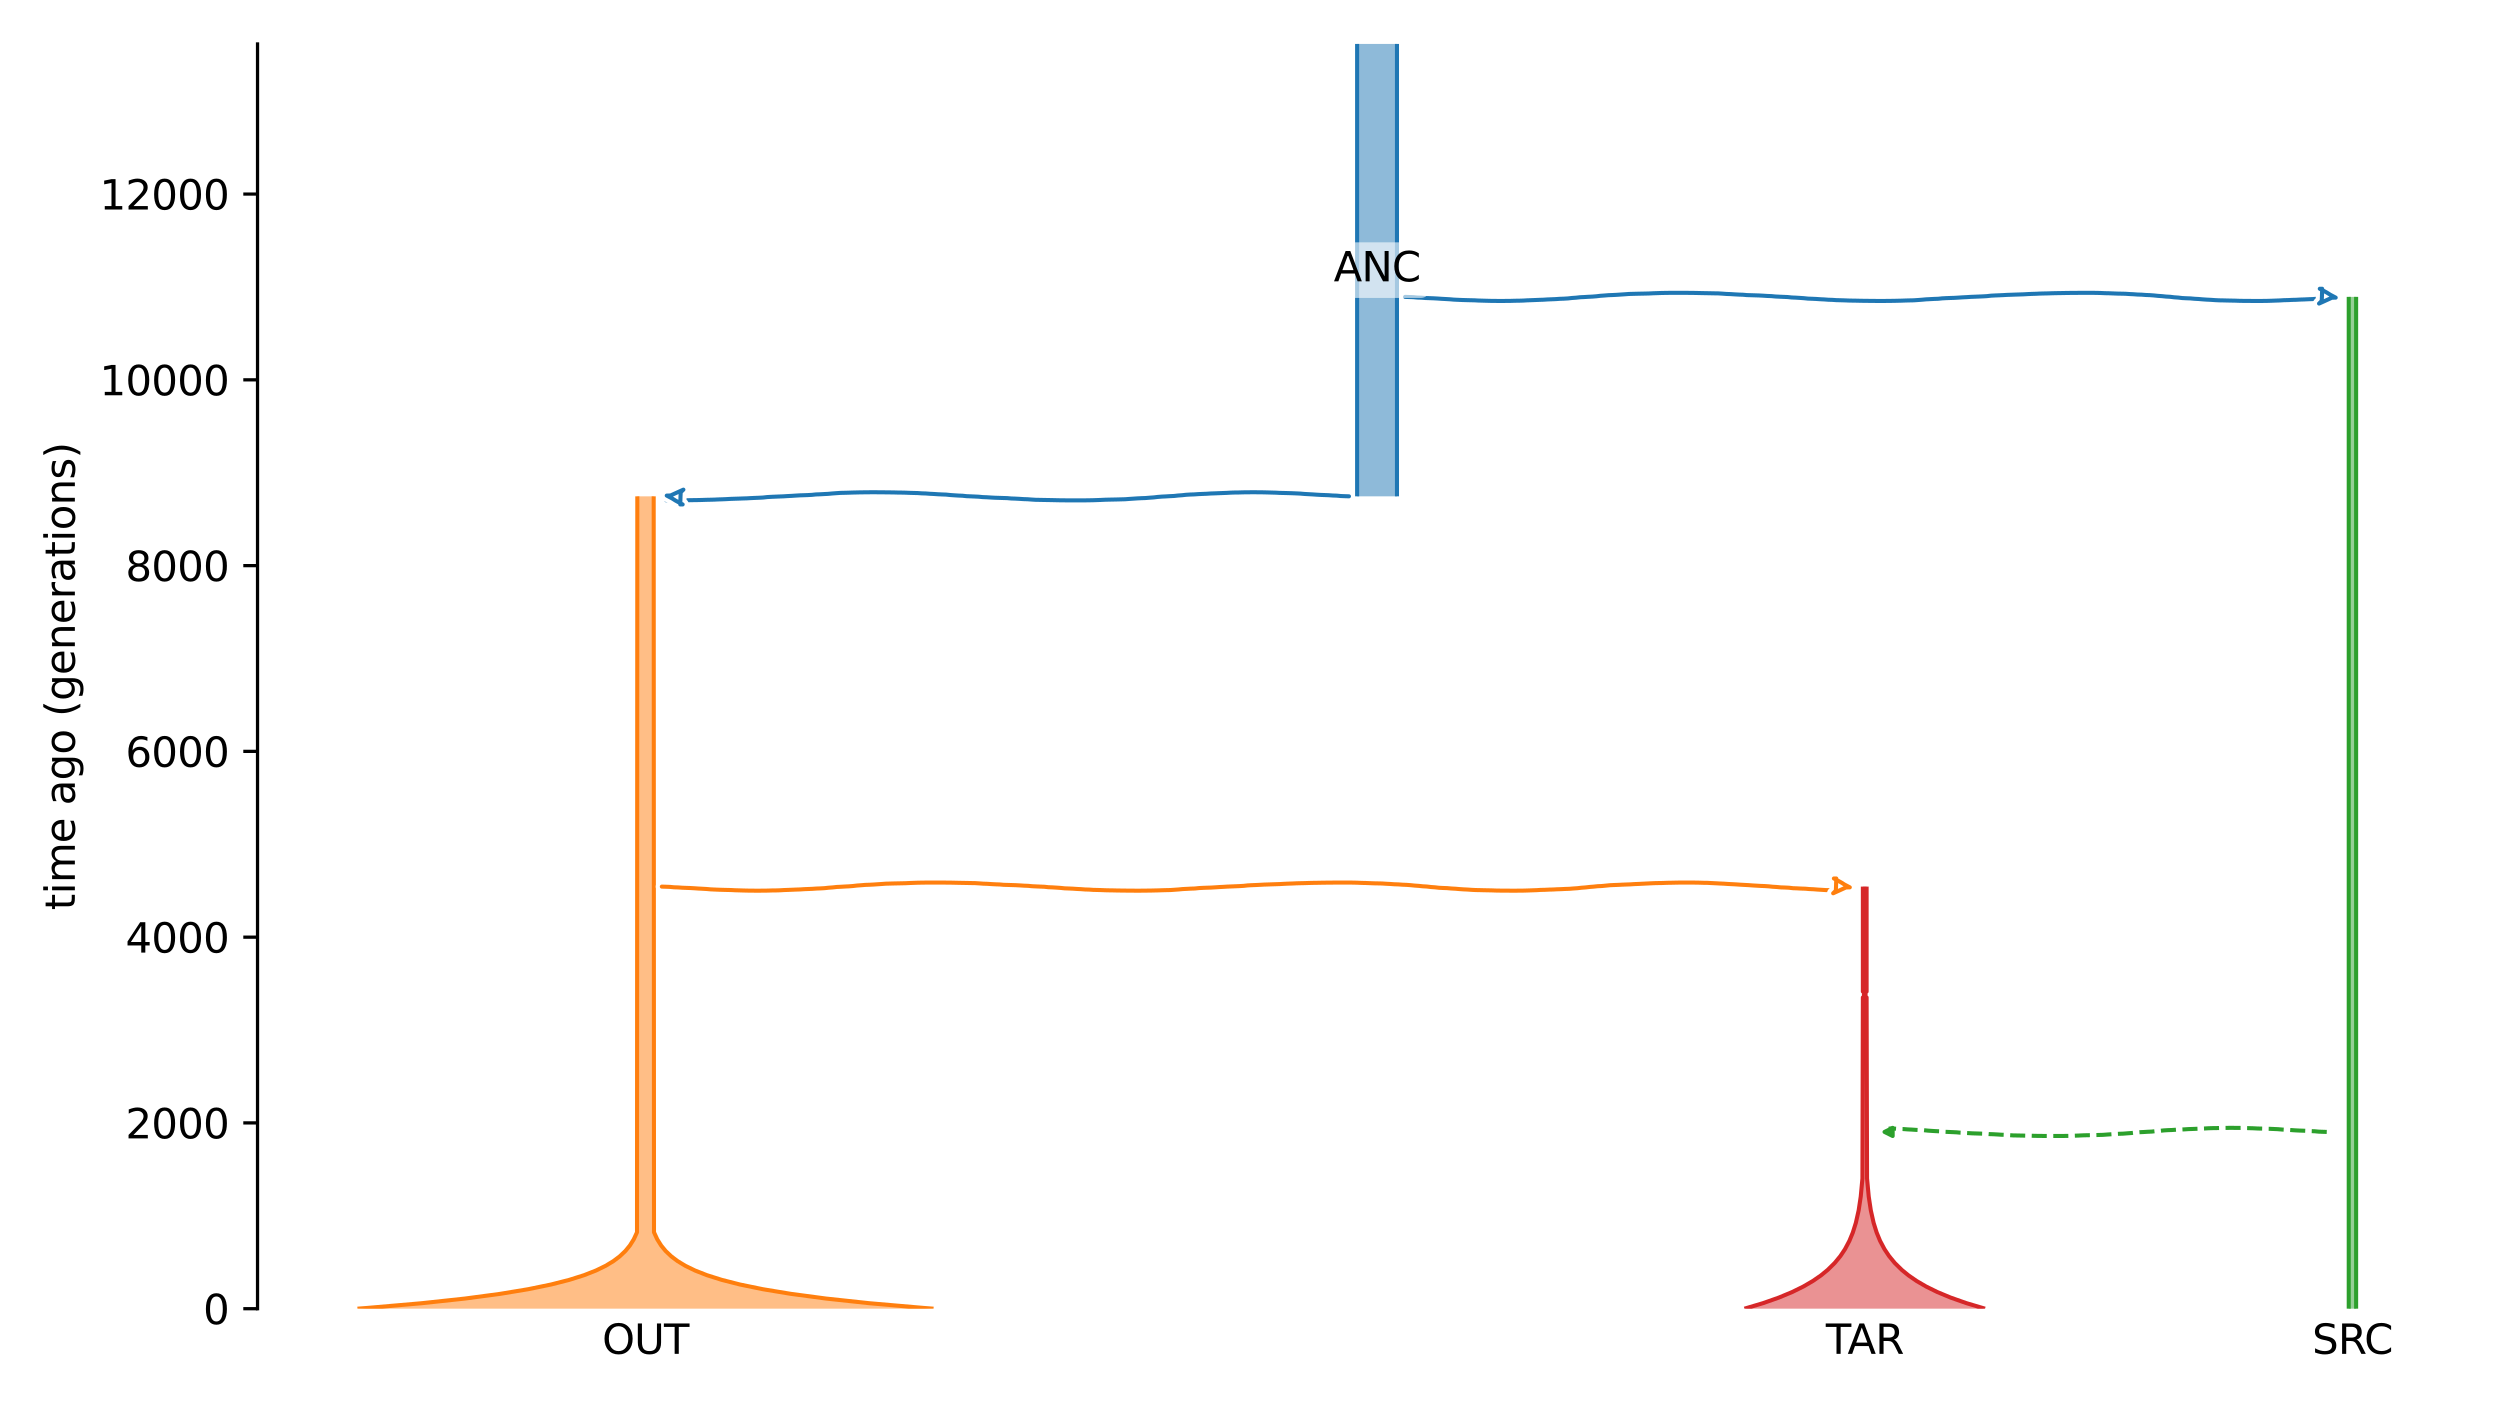 <?xml version="1.0" encoding="utf-8" standalone="no"?>
<!DOCTYPE svg PUBLIC "-//W3C//DTD SVG 1.1//EN"
  "http://www.w3.org/Graphics/SVG/1.1/DTD/svg11.dtd">
<svg xmlns:xlink="http://www.w3.org/1999/xlink" width="614.4pt" height="345.6pt" viewBox="0 0 614.4 345.6" xmlns="http://www.w3.org/2000/svg" version="1.1">
 <defs>
  <style type="text/css">*{stroke-linejoin: round; stroke-linecap: butt}</style>
 </defs>
 <g id="figure_1">
  <g id="patch_1">
   <path d="M 0 345.6 
L 614.4 345.6 
L 614.4 0 
L 0 0 
z
" style="fill: #ffffff"/>
  </g>
  <g id="axes_1">
   <g id="patch_2">
    <path d="M 63.291 321.622 
L 603.6 321.622 
L 603.6 10.8 
L 63.291 10.8 
z
" style="fill: #ffffff"/>
   </g>
   <path d="M 571.823 278.182 
L 570.823 278.15 
L 569.823 278.113 
L 568.823 278.015 
L 567.823 277.983 
L 566.823 277.909 
L 565.823 277.871 
L 564.823 277.835 
L 563.823 277.778 
L 562.823 277.707 
L 561.823 277.655 
L 560.823 277.596 
L 559.823 277.508 
L 558.823 277.462 
L 557.823 277.419 
L 556.823 277.389 
L 555.823 277.363 
L 554.823 277.342 
L 553.823 277.287 
L 552.823 277.259 
L 551.823 277.23 
L 550.823 277.204 
L 549.823 277.193 
L 548.823 277.183 
L 547.823 277.183 
L 546.823 277.193 
L 545.823 277.204 
L 544.823 277.235 
L 543.823 277.247 
L 542.823 277.277 
L 541.823 277.336 
L 540.823 277.374 
L 539.823 277.413 
L 538.823 277.455 
L 537.823 277.488 
L 536.823 277.555 
L 535.823 277.594 
L 534.823 277.637 
L 533.823 277.708 
L 532.823 277.744 
L 531.823 277.803 
L 530.823 277.913 
L 529.823 277.984 
L 528.823 278.097 
L 527.823 278.143 
L 526.823 278.204 
L 525.823 278.253 
L 524.823 278.333 
L 523.823 278.452 
L 522.823 278.522 
L 521.823 278.605 
L 520.823 278.639 
L 519.823 278.69 
L 518.823 278.758 
L 517.823 278.824 
L 516.823 278.901 
L 515.823 278.929 
L 514.823 278.955 
L 513.823 278.978 
L 512.823 278.997 
L 511.823 279.024 
L 510.823 279.073 
L 509.823 279.109 
L 508.823 279.144 
L 507.823 279.16 
L 506.823 279.176 
L 505.823 279.179 
L 504.823 279.181 
L 503.823 279.181 
L 502.823 279.179 
L 501.823 279.166 
L 500.823 279.157 
L 499.823 279.136 
L 498.823 279.113 
L 497.823 279.096 
L 496.823 279.077 
L 495.823 279.057 
L 494.823 279.04 
L 493.823 278.977 
L 492.823 278.902 
L 491.823 278.869 
L 490.823 278.802 
L 489.823 278.748 
L 488.823 278.714 
L 487.823 278.624 
L 486.823 278.595 
L 485.823 278.564 
L 484.823 278.533 
L 483.823 278.478 
L 482.823 278.413 
L 481.823 278.375 
L 480.823 278.279 
L 479.823 278.23 
L 478.823 278.186 
L 477.823 278.146 
L 476.823 278.037 
L 475.823 277.996 
L 474.823 277.934 
L 473.823 277.864 
L 472.823 277.759 
L 471.823 277.722 
L 470.823 277.676 
L 469.823 277.608 
L 468.823 277.559 
L 467.823 277.482 
L 466.823 277.451 
L 465.823 277.382 
L 464.141 277.358 
" clip-path="url(#p7af5ccf0de)" style="fill: none; stroke-dasharray: 3.7,1.6; stroke-dashoffset: 0; stroke: #2ca02c"/>
   <g id="patch_3">
    <path d="M 333.524 10.8 
L 333.524 121.975 
M 343.32 10.8 
L 343.32 121.975 
" clip-path="url(#p7af5ccf0de)" style="fill: none; stroke: #ffffff; stroke-width: 3; stroke-linejoin: miter"/>
    <path d="M 333.524 10.8 
L 333.524 121.975 
M 343.32 10.8 
L 343.32 121.975 
" clip-path="url(#p7af5ccf0de)" style="fill: none; stroke: #1f77b4; stroke-linejoin: miter"/>
    <g id="PolyCollection_1">
     <path d="M 343.32 10.8 
L 333.524 10.8 
L 333.524 121.975 
L 343.32 121.975 
L 343.32 121.975 
L 343.32 10.8 
z
" clip-path="url(#p7af5ccf0de)" style="fill: #1f77b4; fill-opacity: 0.5"/>
    </g>
    <g id="patch_4">
     <path d="M 156.626 121.975 
L 156.552 302.844 
L 155.755 304.569 
L 154.794 306.101 
L 153.693 307.443 
L 152.277 308.784 
L 150.745 309.934 
L 148.844 311.083 
L 146.486 312.233 
L 143.559 313.383 
L 139.928 314.532 
L 135.422 315.682 
L 129.831 316.832 
L 122.893 317.981 
L 114.285 319.131 
L 103.604 320.281 
L 90.351 321.43 
L 87.85 321.622 
M 160.651 121.975 
L 160.725 302.844 
L 161.523 304.569 
L 162.484 306.101 
L 163.584 307.443 
L 165 308.784 
L 166.532 309.934 
L 168.433 311.083 
L 170.792 312.233 
L 173.718 313.383 
L 177.35 314.532 
L 181.856 315.682 
L 187.447 316.832 
L 194.384 317.981 
L 202.992 319.131 
L 213.674 320.281 
L 226.927 321.43 
L 229.427 321.622 
L 229.427 321.622 
" clip-path="url(#p7af5ccf0de)" style="fill: none; stroke: #ffffff; stroke-width: 3; stroke-linejoin: miter"/>
     <path d="M 156.626 121.975 
L 156.552 302.844 
L 155.755 304.569 
L 154.794 306.101 
L 153.693 307.443 
L 152.277 308.784 
L 150.745 309.934 
L 148.844 311.083 
L 146.486 312.233 
L 143.559 313.383 
L 139.928 314.532 
L 135.422 315.682 
L 129.831 316.832 
L 122.893 317.981 
L 114.285 319.131 
L 103.604 320.281 
L 90.351 321.43 
L 87.85 321.622 
M 160.651 121.975 
L 160.725 302.844 
L 161.523 304.569 
L 162.484 306.101 
L 163.584 307.443 
L 165 308.784 
L 166.532 309.934 
L 168.433 311.083 
L 170.792 312.233 
L 173.718 313.383 
L 177.35 314.532 
L 181.856 315.682 
L 187.447 316.832 
L 194.384 317.981 
L 202.992 319.131 
L 213.674 320.281 
L 226.927 321.43 
L 229.427 321.622 
L 229.427 321.622 
" clip-path="url(#p7af5ccf0de)" style="fill: none; stroke: #ff7f0e; stroke-linejoin: miter"/>
     <g id="PolyCollection_2">
      <path d="M 160.651 121.975 
L 156.626 121.975 
L 156.626 302.652 
L 156.626 302.652 
L 156.552 302.844 
L 156.476 303.036 
L 156.397 303.227 
L 156.315 303.419 
L 156.23 303.61 
L 156.141 303.802 
L 156.05 303.994 
L 155.955 304.185 
L 155.857 304.377 
L 155.755 304.569 
L 155.649 304.76 
L 155.54 304.952 
L 155.426 305.143 
L 155.309 305.335 
L 155.187 305.527 
L 155.061 305.718 
L 154.929 305.91 
L 154.794 306.101 
L 154.653 306.293 
L 154.507 306.485 
L 154.356 306.676 
L 154.199 306.868 
L 154.036 307.059 
L 153.868 307.251 
L 153.693 307.443 
L 153.512 307.634 
L 153.324 307.826 
L 153.13 308.018 
L 152.928 308.209 
L 152.719 308.401 
L 152.502 308.592 
L 152.277 308.784 
L 152.044 308.976 
L 151.803 309.167 
L 151.553 309.359 
L 151.293 309.55 
L 151.024 309.742 
L 150.745 309.934 
L 150.456 310.125 
L 150.157 310.317 
L 149.846 310.508 
L 149.524 310.7 
L 149.19 310.892 
L 148.844 311.083 
L 148.486 311.275 
L 148.114 311.467 
L 147.729 311.658 
L 147.329 311.85 
L 146.915 312.041 
L 146.486 312.233 
L 146.041 312.425 
L 145.58 312.616 
L 145.101 312.808 
L 144.606 312.999 
L 144.092 313.191 
L 143.559 313.383 
L 143.007 313.574 
L 142.435 313.766 
L 141.841 313.957 
L 141.226 314.149 
L 140.589 314.341 
L 139.928 314.532 
L 139.243 314.724 
L 138.532 314.915 
L 137.796 315.107 
L 137.033 315.299 
L 136.242 315.49 
L 135.422 315.682 
L 134.572 315.874 
L 133.69 316.065 
L 132.777 316.257 
L 131.83 316.448 
L 130.848 316.64 
L 129.831 316.832 
L 128.776 317.023 
L 127.682 317.215 
L 126.549 317.406 
L 125.374 317.598 
L 124.156 317.79 
L 122.893 317.981 
L 121.584 318.173 
L 120.228 318.364 
L 118.821 318.556 
L 117.363 318.748 
L 115.852 318.939 
L 114.285 319.131 
L 112.661 319.323 
L 110.978 319.514 
L 109.232 319.706 
L 107.423 319.897 
L 105.548 320.089 
L 103.604 320.281 
L 101.589 320.472 
L 99.5 320.664 
L 97.334 320.855 
L 95.09 321.047 
L 92.763 321.239 
L 90.351 321.43 
L 87.85 321.622 
L 229.427 321.622 
L 229.427 321.622 
L 226.927 321.43 
L 224.515 321.239 
L 222.188 321.047 
L 219.943 320.855 
L 217.778 320.664 
L 215.689 320.472 
L 213.674 320.281 
L 211.73 320.089 
L 209.854 319.897 
L 208.045 319.706 
L 206.3 319.514 
L 204.616 319.323 
L 202.992 319.131 
L 201.426 318.939 
L 199.914 318.748 
L 198.456 318.556 
L 197.05 318.364 
L 195.693 318.173 
L 194.384 317.981 
L 193.122 317.79 
L 191.904 317.598 
L 190.729 317.406 
L 189.595 317.215 
L 188.502 317.023 
L 187.447 316.832 
L 186.429 316.64 
L 185.448 316.448 
L 184.501 316.257 
L 183.587 316.065 
L 182.706 315.874 
L 181.856 315.682 
L 181.036 315.49 
L 180.244 315.299 
L 179.481 315.107 
L 178.745 314.915 
L 178.035 314.724 
L 177.35 314.532 
L 176.689 314.341 
L 176.051 314.149 
L 175.436 313.957 
L 174.843 313.766 
L 174.27 313.574 
L 173.718 313.383 
L 173.186 313.191 
L 172.672 312.999 
L 172.176 312.808 
L 171.698 312.616 
L 171.237 312.425 
L 170.792 312.233 
L 170.362 312.041 
L 169.948 311.85 
L 169.549 311.658 
L 169.163 311.467 
L 168.792 311.275 
L 168.433 311.083 
L 168.087 310.892 
L 167.753 310.7 
L 167.431 310.508 
L 167.121 310.317 
L 166.821 310.125 
L 166.532 309.934 
L 166.253 309.742 
L 165.984 309.55 
L 165.725 309.359 
L 165.475 309.167 
L 165.233 308.976 
L 165 308.784 
L 164.775 308.592 
L 164.559 308.401 
L 164.35 308.209 
L 164.148 308.018 
L 163.953 307.826 
L 163.766 307.634 
L 163.584 307.443 
L 163.41 307.251 
L 163.241 307.059 
L 163.079 306.868 
L 162.922 306.676 
L 162.771 306.485 
L 162.625 306.293 
L 162.484 306.101 
L 162.348 305.91 
L 162.217 305.718 
L 162.091 305.527 
L 161.969 305.335 
L 161.851 305.143 
L 161.738 304.952 
L 161.628 304.76 
L 161.523 304.569 
L 161.421 304.377 
L 161.322 304.185 
L 161.228 303.994 
L 161.136 303.802 
L 161.048 303.61 
L 160.963 303.419 
L 160.881 303.227 
L 160.802 303.036 
L 160.725 302.844 
L 160.651 302.652 
L 160.651 302.652 
L 160.651 121.975 
z
" clip-path="url(#p7af5ccf0de)" style="fill: #ff7f0e; fill-opacity: 0.5"/>
     </g>
     <g id="patch_5">
      <path d="M 577.226 72.964 
L 577.226 321.622 
M 579.04 72.964 
L 579.04 321.622 
" clip-path="url(#p7af5ccf0de)" style="fill: none; stroke: #ffffff; stroke-width: 3; stroke-linejoin: miter"/>
      <path d="M 577.226 72.964 
L 577.226 321.622 
M 579.04 72.964 
L 579.04 321.622 
" clip-path="url(#p7af5ccf0de)" style="fill: none; stroke: #2ca02c; stroke-linejoin: miter"/>
      <g id="PolyCollection_3">
       <path d="M 579.04 72.964 
L 577.226 72.964 
L 577.226 321.622 
L 579.04 321.622 
L 579.04 321.622 
L 579.04 72.964 
z
" clip-path="url(#p7af5ccf0de)" style="fill: #2ca02c; fill-opacity: 0.5"/>
      </g>
      <g id="patch_6">
       <path d="M 457.817 217.895 
L 457.817 243.69 
L 458.083 243.69 
L 458.083 245.128 
L 457.817 245.128 
L 457.71 289.63 
L 457.297 294.055 
L 456.784 297.458 
L 456.097 300.521 
L 455.351 302.904 
L 454.511 304.946 
L 453.43 306.988 
L 452.296 308.689 
L 450.896 310.391 
L 449.169 312.093 
L 447.501 313.454 
L 445.527 314.815 
L 443.191 316.177 
L 440.428 317.538 
L 437.159 318.899 
L 433.29 320.261 
L 428.714 321.622 
M 458.738 217.895 
L 458.738 243.69 
L 458.473 243.69 
L 458.473 245.128 
L 458.738 245.128 
L 458.845 289.63 
L 459.258 294.055 
L 459.771 297.458 
L 460.458 300.521 
L 461.204 302.904 
L 462.044 304.946 
L 463.125 306.988 
L 464.259 308.689 
L 465.659 310.391 
L 467.386 312.093 
L 469.054 313.454 
L 471.028 314.815 
L 473.364 316.177 
L 476.127 317.538 
L 479.397 318.899 
L 483.265 320.261 
L 487.842 321.622 
L 487.842 321.622 
" clip-path="url(#p7af5ccf0de)" style="fill: none; stroke: #ffffff; stroke-width: 3; stroke-linejoin: miter"/>
       <path d="M 457.817 217.895 
L 457.817 243.69 
L 458.083 243.69 
L 458.083 245.128 
L 457.817 245.128 
L 457.71 289.63 
L 457.297 294.055 
L 456.784 297.458 
L 456.097 300.521 
L 455.351 302.904 
L 454.511 304.946 
L 453.43 306.988 
L 452.296 308.689 
L 450.896 310.391 
L 449.169 312.093 
L 447.501 313.454 
L 445.527 314.815 
L 443.191 316.177 
L 440.428 317.538 
L 437.159 318.899 
L 433.29 320.261 
L 428.714 321.622 
M 458.738 217.895 
L 458.738 243.69 
L 458.473 243.69 
L 458.473 245.128 
L 458.738 245.128 
L 458.845 289.63 
L 459.258 294.055 
L 459.771 297.458 
L 460.458 300.521 
L 461.204 302.904 
L 462.044 304.946 
L 463.125 306.988 
L 464.259 308.689 
L 465.659 310.391 
L 467.386 312.093 
L 469.054 313.454 
L 471.028 314.815 
L 473.364 316.177 
L 476.127 317.538 
L 479.397 318.899 
L 483.265 320.261 
L 487.842 321.622 
L 487.842 321.622 
" clip-path="url(#p7af5ccf0de)" style="fill: none; stroke: #d62728; stroke-linejoin: miter"/>
       <g id="PolyCollection_4">
        <path d="M 458.738 217.895 
L 457.817 217.895 
L 457.817 243.69 
L 458.083 243.69 
L 458.083 245.128 
L 457.817 245.128 
L 457.817 287.929 
L 457.817 287.929 
L 457.798 288.269 
L 457.777 288.609 
L 457.756 288.95 
L 457.733 289.29 
L 457.71 289.63 
L 457.685 289.971 
L 457.66 290.311 
L 457.633 290.651 
L 457.606 290.992 
L 457.577 291.332 
L 457.547 291.672 
L 457.515 292.013 
L 457.483 292.353 
L 457.449 292.693 
L 457.413 293.034 
L 457.376 293.374 
L 457.337 293.714 
L 457.297 294.055 
L 457.255 294.395 
L 457.211 294.735 
L 457.165 295.076 
L 457.117 295.416 
L 457.067 295.756 
L 457.015 296.097 
L 456.961 296.437 
L 456.905 296.777 
L 456.846 297.118 
L 456.784 297.458 
L 456.72 297.799 
L 456.653 298.139 
L 456.583 298.479 
L 456.511 298.82 
L 456.435 299.16 
L 456.355 299.5 
L 456.273 299.841 
L 456.187 300.181 
L 456.097 300.521 
L 456.003 300.862 
L 455.906 301.202 
L 455.804 301.542 
L 455.698 301.883 
L 455.587 302.223 
L 455.471 302.563 
L 455.351 302.904 
L 455.225 303.244 
L 455.094 303.584 
L 454.957 303.925 
L 454.815 304.265 
L 454.666 304.605 
L 454.511 304.946 
L 454.349 305.286 
L 454.18 305.626 
L 454.004 305.967 
L 453.821 306.307 
L 453.63 306.647 
L 453.43 306.988 
L 453.222 307.328 
L 453.005 307.668 
L 452.778 308.009 
L 452.542 308.349 
L 452.296 308.689 
L 452.039 309.03 
L 451.771 309.37 
L 451.492 309.71 
L 451.2 310.051 
L 450.896 310.391 
L 450.579 310.731 
L 450.249 311.072 
L 449.904 311.412 
L 449.544 311.752 
L 449.169 312.093 
L 448.778 312.433 
L 448.37 312.773 
L 447.944 313.114 
L 447.501 313.454 
L 447.038 313.794 
L 446.555 314.135 
L 446.052 314.475 
L 445.527 314.815 
L 444.979 315.156 
L 444.408 315.496 
L 443.812 315.836 
L 443.191 316.177 
L 442.543 316.517 
L 441.868 316.857 
L 441.163 317.198 
L 440.428 317.538 
L 439.661 317.878 
L 438.862 318.219 
L 438.028 318.559 
L 437.159 318.899 
L 436.252 319.24 
L 435.306 319.58 
L 434.319 319.92 
L 433.29 320.261 
L 432.217 320.601 
L 431.098 320.941 
L 429.931 321.282 
L 428.714 321.622 
L 487.842 321.622 
L 487.842 321.622 
L 486.624 321.282 
L 485.457 320.941 
L 484.338 320.601 
L 483.265 320.261 
L 482.236 319.92 
L 481.249 319.58 
L 480.304 319.24 
L 479.397 318.899 
L 478.527 318.559 
L 477.693 318.219 
L 476.894 317.878 
L 476.127 317.538 
L 475.392 317.198 
L 474.687 316.857 
L 474.012 316.517 
L 473.364 316.177 
L 472.743 315.836 
L 472.147 315.496 
L 471.576 315.156 
L 471.028 314.815 
L 470.503 314.475 
L 470 314.135 
L 469.517 313.794 
L 469.054 313.454 
L 468.611 313.114 
L 468.185 312.773 
L 467.777 312.433 
L 467.386 312.093 
L 467.011 311.752 
L 466.651 311.412 
L 466.307 311.072 
L 465.976 310.731 
L 465.659 310.391 
L 465.355 310.051 
L 465.064 309.71 
L 464.784 309.37 
L 464.516 309.03 
L 464.259 308.689 
L 464.013 308.349 
L 463.777 308.009 
L 463.55 307.668 
L 463.333 307.328 
L 463.125 306.988 
L 462.926 306.647 
L 462.734 306.307 
L 462.551 305.967 
L 462.375 305.626 
L 462.206 305.286 
L 462.044 304.946 
L 461.889 304.605 
L 461.74 304.265 
L 461.598 303.925 
L 461.461 303.584 
L 461.33 303.244 
L 461.204 302.904 
L 461.084 302.563 
L 460.968 302.223 
L 460.857 301.883 
L 460.751 301.542 
L 460.649 301.202 
L 460.552 300.862 
L 460.458 300.521 
L 460.368 300.181 
L 460.282 299.841 
L 460.2 299.5 
L 460.121 299.16 
L 460.045 298.82 
L 459.972 298.479 
L 459.902 298.139 
L 459.835 297.799 
L 459.771 297.458 
L 459.71 297.118 
L 459.651 296.777 
L 459.594 296.437 
L 459.54 296.097 
L 459.488 295.756 
L 459.438 295.416 
L 459.39 295.076 
L 459.344 294.735 
L 459.301 294.395 
L 459.258 294.055 
L 459.218 293.714 
L 459.179 293.374 
L 459.142 293.034 
L 459.107 292.693 
L 459.072 292.353 
L 459.04 292.013 
L 459.008 291.672 
L 458.978 291.332 
L 458.949 290.992 
L 458.922 290.651 
L 458.895 290.311 
L 458.87 289.971 
L 458.845 289.63 
L 458.822 289.29 
L 458.8 288.95 
L 458.778 288.609 
L 458.757 288.269 
L 458.738 287.929 
L 458.738 287.929 
L 458.738 245.128 
L 458.473 245.128 
L 458.473 243.69 
L 458.738 243.69 
L 458.738 217.895 
z
" clip-path="url(#p7af5ccf0de)" style="fill: #d62728; fill-opacity: 0.5"/>
       </g>
       <g id="matplotlib.axis_1">
        <g id="xtick_1">
         <g id="line2d_1"/>
         <g id="text_1">
          <!-- OUT -->
          <g transform="translate(147.99 332.72) scale(0.1 -0.1)">
           <defs>
            <path id="DejaVuSans-4f" d="M 2522 4238 
Q 1834 4238 1429 3725 
Q 1025 3213 1025 2328 
Q 1025 1447 1429 934 
Q 1834 422 2522 422 
Q 3209 422 3611 934 
Q 4013 1447 4013 2328 
Q 4013 3213 3611 3725 
Q 3209 4238 2522 4238 
z
M 2522 4750 
Q 3503 4750 4090 4092 
Q 4678 3434 4678 2328 
Q 4678 1225 4090 567 
Q 3503 -91 2522 -91 
Q 1538 -91 948 565 
Q 359 1222 359 2328 
Q 359 3434 948 4092 
Q 1538 4750 2522 4750 
z
" transform="scale(0.016)"/>
            <path id="DejaVuSans-55" d="M 556 4666 
L 1191 4666 
L 1191 1831 
Q 1191 1081 1462 751 
Q 1734 422 2344 422 
Q 2950 422 3222 751 
Q 3494 1081 3494 1831 
L 3494 4666 
L 4128 4666 
L 4128 1753 
Q 4128 841 3676 375 
Q 3225 -91 2344 -91 
Q 1459 -91 1007 375 
Q 556 841 556 1753 
L 556 4666 
z
" transform="scale(0.016)"/>
            <path id="DejaVuSans-54" d="M -19 4666 
L 3928 4666 
L 3928 4134 
L 2272 4134 
L 2272 0 
L 1638 0 
L 1638 4134 
L -19 4134 
L -19 4666 
z
" transform="scale(0.016)"/>
           </defs>
           <use xlink:href="#DejaVuSans-4f"/>
           <use xlink:href="#DejaVuSans-55" x="78.711"/>
           <use xlink:href="#DejaVuSans-54" x="151.904"/>
          </g>
         </g>
        </g>
        <g id="xtick_2">
         <g id="line2d_2"/>
         <g id="text_2">
          <!-- SRC -->
          <g transform="translate(568.243 332.72) scale(0.1 -0.1)">
           <defs>
            <path id="DejaVuSans-53" d="M 3425 4513 
L 3425 3897 
Q 3066 4069 2747 4153 
Q 2428 4238 2131 4238 
Q 1616 4238 1336 4038 
Q 1056 3838 1056 3469 
Q 1056 3159 1242 3001 
Q 1428 2844 1947 2747 
L 2328 2669 
Q 3034 2534 3370 2195 
Q 3706 1856 3706 1288 
Q 3706 609 3251 259 
Q 2797 -91 1919 -91 
Q 1588 -91 1214 -16 
Q 841 59 441 206 
L 441 856 
Q 825 641 1194 531 
Q 1563 422 1919 422 
Q 2459 422 2753 634 
Q 3047 847 3047 1241 
Q 3047 1584 2836 1778 
Q 2625 1972 2144 2069 
L 1759 2144 
Q 1053 2284 737 2584 
Q 422 2884 422 3419 
Q 422 4038 858 4394 
Q 1294 4750 2059 4750 
Q 2388 4750 2728 4690 
Q 3069 4631 3425 4513 
z
" transform="scale(0.016)"/>
            <path id="DejaVuSans-52" d="M 2841 2188 
Q 3044 2119 3236 1894 
Q 3428 1669 3622 1275 
L 4263 0 
L 3584 0 
L 2988 1197 
Q 2756 1666 2539 1819 
Q 2322 1972 1947 1972 
L 1259 1972 
L 1259 0 
L 628 0 
L 628 4666 
L 2053 4666 
Q 2853 4666 3247 4331 
Q 3641 3997 3641 3322 
Q 3641 2881 3436 2590 
Q 3231 2300 2841 2188 
z
M 1259 4147 
L 1259 2491 
L 2053 2491 
Q 2509 2491 2742 2702 
Q 2975 2913 2975 3322 
Q 2975 3731 2742 3939 
Q 2509 4147 2053 4147 
L 1259 4147 
z
" transform="scale(0.016)"/>
            <path id="DejaVuSans-43" d="M 4122 4306 
L 4122 3641 
Q 3803 3938 3442 4084 
Q 3081 4231 2675 4231 
Q 1875 4231 1450 3742 
Q 1025 3253 1025 2328 
Q 1025 1406 1450 917 
Q 1875 428 2675 428 
Q 3081 428 3442 575 
Q 3803 722 4122 1019 
L 4122 359 
Q 3791 134 3420 21 
Q 3050 -91 2638 -91 
Q 1578 -91 968 557 
Q 359 1206 359 2328 
Q 359 3453 968 4101 
Q 1578 4750 2638 4750 
Q 3056 4750 3426 4639 
Q 3797 4528 4122 4306 
z
" transform="scale(0.016)"/>
           </defs>
           <use xlink:href="#DejaVuSans-53"/>
           <use xlink:href="#DejaVuSans-52" x="63.477"/>
           <use xlink:href="#DejaVuSans-43" x="127.959"/>
          </g>
         </g>
        </g>
        <g id="xtick_3">
         <g id="line2d_3"/>
         <g id="text_3">
          <!-- TAR -->
          <g transform="translate(448.717 332.72) scale(0.1 -0.1)">
           <defs>
            <path id="DejaVuSans-41" d="M 2188 4044 
L 1331 1722 
L 3047 1722 
L 2188 4044 
z
M 1831 4666 
L 2547 4666 
L 4325 0 
L 3669 0 
L 3244 1197 
L 1141 1197 
L 716 0 
L 50 0 
L 1831 4666 
z
" transform="scale(0.016)"/>
           </defs>
           <use xlink:href="#DejaVuSans-54"/>
           <use xlink:href="#DejaVuSans-41" x="53.334"/>
           <use xlink:href="#DejaVuSans-52" x="121.742"/>
          </g>
         </g>
        </g>
       </g>
       <g id="matplotlib.axis_2">
        <g id="ytick_1">
         <g id="line2d_4">
          <defs>
           <path id="m841deb3dee" d="M 0 0 
L -3.5 0 
" style="stroke: #000000; stroke-width: 0.8"/>
          </defs>
          <g>
           <use xlink:href="#m841deb3dee" x="63.291" y="321.622" style="stroke: #000000; stroke-width: 0.8"/>
          </g>
         </g>
         <g id="text_4">
          <!-- 0 -->
          <g transform="translate(49.928 325.421) scale(0.1 -0.1)">
           <defs>
            <path id="DejaVuSans-30" d="M 2034 4250 
Q 1547 4250 1301 3770 
Q 1056 3291 1056 2328 
Q 1056 1369 1301 889 
Q 1547 409 2034 409 
Q 2525 409 2770 889 
Q 3016 1369 3016 2328 
Q 3016 3291 2770 3770 
Q 2525 4250 2034 4250 
z
M 2034 4750 
Q 2819 4750 3233 4129 
Q 3647 3509 3647 2328 
Q 3647 1150 3233 529 
Q 2819 -91 2034 -91 
Q 1250 -91 836 529 
Q 422 1150 422 2328 
Q 422 3509 836 4129 
Q 1250 4750 2034 4750 
z
" transform="scale(0.016)"/>
           </defs>
           <use xlink:href="#DejaVuSans-30"/>
          </g>
         </g>
        </g>
        <g id="ytick_2">
         <g id="line2d_5">
          <g>
           <use xlink:href="#m841deb3dee" x="63.291" y="275.967" style="stroke: #000000; stroke-width: 0.8"/>
          </g>
         </g>
         <g id="text_5">
          <!-- 2000 -->
          <g transform="translate(30.841 279.767) scale(0.1 -0.1)">
           <defs>
            <path id="DejaVuSans-32" d="M 1228 531 
L 3431 531 
L 3431 0 
L 469 0 
L 469 531 
Q 828 903 1448 1529 
Q 2069 2156 2228 2338 
Q 2531 2678 2651 2914 
Q 2772 3150 2772 3378 
Q 2772 3750 2511 3984 
Q 2250 4219 1831 4219 
Q 1534 4219 1204 4116 
Q 875 4013 500 3803 
L 500 4441 
Q 881 4594 1212 4672 
Q 1544 4750 1819 4750 
Q 2544 4750 2975 4387 
Q 3406 4025 3406 3419 
Q 3406 3131 3298 2873 
Q 3191 2616 2906 2266 
Q 2828 2175 2409 1742 
Q 1991 1309 1228 531 
z
" transform="scale(0.016)"/>
           </defs>
           <use xlink:href="#DejaVuSans-32"/>
           <use xlink:href="#DejaVuSans-30" x="63.623"/>
           <use xlink:href="#DejaVuSans-30" x="127.246"/>
           <use xlink:href="#DejaVuSans-30" x="190.869"/>
          </g>
         </g>
        </g>
        <g id="ytick_3">
         <g id="line2d_6">
          <g>
           <use xlink:href="#m841deb3dee" x="63.291" y="230.313" style="stroke: #000000; stroke-width: 0.8"/>
          </g>
         </g>
         <g id="text_6">
          <!-- 4000 -->
          <g transform="translate(30.841 234.112) scale(0.1 -0.1)">
           <defs>
            <path id="DejaVuSans-34" d="M 2419 4116 
L 825 1625 
L 2419 1625 
L 2419 4116 
z
M 2253 4666 
L 3047 4666 
L 3047 1625 
L 3713 1625 
L 3713 1100 
L 3047 1100 
L 3047 0 
L 2419 0 
L 2419 1100 
L 313 1100 
L 313 1709 
L 2253 4666 
z
" transform="scale(0.016)"/>
           </defs>
           <use xlink:href="#DejaVuSans-34"/>
           <use xlink:href="#DejaVuSans-30" x="63.623"/>
           <use xlink:href="#DejaVuSans-30" x="127.246"/>
           <use xlink:href="#DejaVuSans-30" x="190.869"/>
          </g>
         </g>
        </g>
        <g id="ytick_4">
         <g id="line2d_7">
          <g>
           <use xlink:href="#m841deb3dee" x="63.291" y="184.658" style="stroke: #000000; stroke-width: 0.8"/>
          </g>
         </g>
         <g id="text_7">
          <!-- 6000 -->
          <g transform="translate(30.841 188.457) scale(0.1 -0.1)">
           <defs>
            <path id="DejaVuSans-36" d="M 2113 2584 
Q 1688 2584 1439 2293 
Q 1191 2003 1191 1497 
Q 1191 994 1439 701 
Q 1688 409 2113 409 
Q 2538 409 2786 701 
Q 3034 994 3034 1497 
Q 3034 2003 2786 2293 
Q 2538 2584 2113 2584 
z
M 3366 4563 
L 3366 3988 
Q 3128 4100 2886 4159 
Q 2644 4219 2406 4219 
Q 1781 4219 1451 3797 
Q 1122 3375 1075 2522 
Q 1259 2794 1537 2939 
Q 1816 3084 2150 3084 
Q 2853 3084 3261 2657 
Q 3669 2231 3669 1497 
Q 3669 778 3244 343 
Q 2819 -91 2113 -91 
Q 1303 -91 875 529 
Q 447 1150 447 2328 
Q 447 3434 972 4092 
Q 1497 4750 2381 4750 
Q 2619 4750 2861 4703 
Q 3103 4656 3366 4563 
z
" transform="scale(0.016)"/>
           </defs>
           <use xlink:href="#DejaVuSans-36"/>
           <use xlink:href="#DejaVuSans-30" x="63.623"/>
           <use xlink:href="#DejaVuSans-30" x="127.246"/>
           <use xlink:href="#DejaVuSans-30" x="190.869"/>
          </g>
         </g>
        </g>
        <g id="ytick_5">
         <g id="line2d_8">
          <g>
           <use xlink:href="#m841deb3dee" x="63.291" y="139.004" style="stroke: #000000; stroke-width: 0.8"/>
          </g>
         </g>
         <g id="text_8">
          <!-- 8000 -->
          <g transform="translate(30.841 142.803) scale(0.1 -0.1)">
           <defs>
            <path id="DejaVuSans-38" d="M 2034 2216 
Q 1584 2216 1326 1975 
Q 1069 1734 1069 1313 
Q 1069 891 1326 650 
Q 1584 409 2034 409 
Q 2484 409 2743 651 
Q 3003 894 3003 1313 
Q 3003 1734 2745 1975 
Q 2488 2216 2034 2216 
z
M 1403 2484 
Q 997 2584 770 2862 
Q 544 3141 544 3541 
Q 544 4100 942 4425 
Q 1341 4750 2034 4750 
Q 2731 4750 3128 4425 
Q 3525 4100 3525 3541 
Q 3525 3141 3298 2862 
Q 3072 2584 2669 2484 
Q 3125 2378 3379 2068 
Q 3634 1759 3634 1313 
Q 3634 634 3220 271 
Q 2806 -91 2034 -91 
Q 1263 -91 848 271 
Q 434 634 434 1313 
Q 434 1759 690 2068 
Q 947 2378 1403 2484 
z
M 1172 3481 
Q 1172 3119 1398 2916 
Q 1625 2713 2034 2713 
Q 2441 2713 2670 2916 
Q 2900 3119 2900 3481 
Q 2900 3844 2670 4047 
Q 2441 4250 2034 4250 
Q 1625 4250 1398 4047 
Q 1172 3844 1172 3481 
z
" transform="scale(0.016)"/>
           </defs>
           <use xlink:href="#DejaVuSans-38"/>
           <use xlink:href="#DejaVuSans-30" x="63.623"/>
           <use xlink:href="#DejaVuSans-30" x="127.246"/>
           <use xlink:href="#DejaVuSans-30" x="190.869"/>
          </g>
         </g>
        </g>
        <g id="ytick_6">
         <g id="line2d_9">
          <g>
           <use xlink:href="#m841deb3dee" x="63.291" y="93.349" style="stroke: #000000; stroke-width: 0.8"/>
          </g>
         </g>
         <g id="text_9">
          <!-- 10000 -->
          <g transform="translate(24.478 97.148) scale(0.1 -0.1)">
           <defs>
            <path id="DejaVuSans-31" d="M 794 531 
L 1825 531 
L 1825 4091 
L 703 3866 
L 703 4441 
L 1819 4666 
L 2450 4666 
L 2450 531 
L 3481 531 
L 3481 0 
L 794 0 
L 794 531 
z
" transform="scale(0.016)"/>
           </defs>
           <use xlink:href="#DejaVuSans-31"/>
           <use xlink:href="#DejaVuSans-30" x="63.623"/>
           <use xlink:href="#DejaVuSans-30" x="127.246"/>
           <use xlink:href="#DejaVuSans-30" x="190.869"/>
           <use xlink:href="#DejaVuSans-30" x="254.492"/>
          </g>
         </g>
        </g>
        <g id="ytick_7">
         <g id="line2d_10">
          <g>
           <use xlink:href="#m841deb3dee" x="63.291" y="47.695" style="stroke: #000000; stroke-width: 0.8"/>
          </g>
         </g>
         <g id="text_10">
          <!-- 12000 -->
          <g transform="translate(24.478 51.494) scale(0.1 -0.1)">
           <use xlink:href="#DejaVuSans-31"/>
           <use xlink:href="#DejaVuSans-32" x="63.623"/>
           <use xlink:href="#DejaVuSans-30" x="127.246"/>
           <use xlink:href="#DejaVuSans-30" x="190.869"/>
           <use xlink:href="#DejaVuSans-30" x="254.492"/>
          </g>
         </g>
        </g>
        <g id="text_11">
         <!-- time ago (generations) -->
         <g transform="translate(18.398 223.682) rotate(-90) scale(0.1 -0.1)">
          <defs>
           <path id="DejaVuSans-74" d="M 1172 4494 
L 1172 3500 
L 2356 3500 
L 2356 3053 
L 1172 3053 
L 1172 1153 
Q 1172 725 1289 603 
Q 1406 481 1766 481 
L 2356 481 
L 2356 0 
L 1766 0 
Q 1100 0 847 248 
Q 594 497 594 1153 
L 594 3053 
L 172 3053 
L 172 3500 
L 594 3500 
L 594 4494 
L 1172 4494 
z
" transform="scale(0.016)"/>
           <path id="DejaVuSans-69" d="M 603 3500 
L 1178 3500 
L 1178 0 
L 603 0 
L 603 3500 
z
M 603 4863 
L 1178 4863 
L 1178 4134 
L 603 4134 
L 603 4863 
z
" transform="scale(0.016)"/>
           <path id="DejaVuSans-6d" d="M 3328 2828 
Q 3544 3216 3844 3400 
Q 4144 3584 4550 3584 
Q 5097 3584 5394 3201 
Q 5691 2819 5691 2113 
L 5691 0 
L 5113 0 
L 5113 2094 
Q 5113 2597 4934 2840 
Q 4756 3084 4391 3084 
Q 3944 3084 3684 2787 
Q 3425 2491 3425 1978 
L 3425 0 
L 2847 0 
L 2847 2094 
Q 2847 2600 2669 2842 
Q 2491 3084 2119 3084 
Q 1678 3084 1418 2786 
Q 1159 2488 1159 1978 
L 1159 0 
L 581 0 
L 581 3500 
L 1159 3500 
L 1159 2956 
Q 1356 3278 1631 3431 
Q 1906 3584 2284 3584 
Q 2666 3584 2933 3390 
Q 3200 3197 3328 2828 
z
" transform="scale(0.016)"/>
           <path id="DejaVuSans-65" d="M 3597 1894 
L 3597 1613 
L 953 1613 
Q 991 1019 1311 708 
Q 1631 397 2203 397 
Q 2534 397 2845 478 
Q 3156 559 3463 722 
L 3463 178 
Q 3153 47 2828 -22 
Q 2503 -91 2169 -91 
Q 1331 -91 842 396 
Q 353 884 353 1716 
Q 353 2575 817 3079 
Q 1281 3584 2069 3584 
Q 2775 3584 3186 3129 
Q 3597 2675 3597 1894 
z
M 3022 2063 
Q 3016 2534 2758 2815 
Q 2500 3097 2075 3097 
Q 1594 3097 1305 2825 
Q 1016 2553 972 2059 
L 3022 2063 
z
" transform="scale(0.016)"/>
           <path id="DejaVuSans-20" transform="scale(0.016)"/>
           <path id="DejaVuSans-61" d="M 2194 1759 
Q 1497 1759 1228 1600 
Q 959 1441 959 1056 
Q 959 750 1161 570 
Q 1363 391 1709 391 
Q 2188 391 2477 730 
Q 2766 1069 2766 1631 
L 2766 1759 
L 2194 1759 
z
M 3341 1997 
L 3341 0 
L 2766 0 
L 2766 531 
Q 2569 213 2275 61 
Q 1981 -91 1556 -91 
Q 1019 -91 701 211 
Q 384 513 384 1019 
Q 384 1609 779 1909 
Q 1175 2209 1959 2209 
L 2766 2209 
L 2766 2266 
Q 2766 2663 2505 2880 
Q 2244 3097 1772 3097 
Q 1472 3097 1187 3025 
Q 903 2953 641 2809 
L 641 3341 
Q 956 3463 1253 3523 
Q 1550 3584 1831 3584 
Q 2591 3584 2966 3190 
Q 3341 2797 3341 1997 
z
" transform="scale(0.016)"/>
           <path id="DejaVuSans-67" d="M 2906 1791 
Q 2906 2416 2648 2759 
Q 2391 3103 1925 3103 
Q 1463 3103 1205 2759 
Q 947 2416 947 1791 
Q 947 1169 1205 825 
Q 1463 481 1925 481 
Q 2391 481 2648 825 
Q 2906 1169 2906 1791 
z
M 3481 434 
Q 3481 -459 3084 -895 
Q 2688 -1331 1869 -1331 
Q 1566 -1331 1297 -1286 
Q 1028 -1241 775 -1147 
L 775 -588 
Q 1028 -725 1275 -790 
Q 1522 -856 1778 -856 
Q 2344 -856 2625 -561 
Q 2906 -266 2906 331 
L 2906 616 
Q 2728 306 2450 153 
Q 2172 0 1784 0 
Q 1141 0 747 490 
Q 353 981 353 1791 
Q 353 2603 747 3093 
Q 1141 3584 1784 3584 
Q 2172 3584 2450 3431 
Q 2728 3278 2906 2969 
L 2906 3500 
L 3481 3500 
L 3481 434 
z
" transform="scale(0.016)"/>
           <path id="DejaVuSans-6f" d="M 1959 3097 
Q 1497 3097 1228 2736 
Q 959 2375 959 1747 
Q 959 1119 1226 758 
Q 1494 397 1959 397 
Q 2419 397 2687 759 
Q 2956 1122 2956 1747 
Q 2956 2369 2687 2733 
Q 2419 3097 1959 3097 
z
M 1959 3584 
Q 2709 3584 3137 3096 
Q 3566 2609 3566 1747 
Q 3566 888 3137 398 
Q 2709 -91 1959 -91 
Q 1206 -91 779 398 
Q 353 888 353 1747 
Q 353 2609 779 3096 
Q 1206 3584 1959 3584 
z
" transform="scale(0.016)"/>
           <path id="DejaVuSans-28" d="M 1984 4856 
Q 1566 4138 1362 3434 
Q 1159 2731 1159 2009 
Q 1159 1288 1364 580 
Q 1569 -128 1984 -844 
L 1484 -844 
Q 1016 -109 783 600 
Q 550 1309 550 2009 
Q 550 2706 781 3412 
Q 1013 4119 1484 4856 
L 1984 4856 
z
" transform="scale(0.016)"/>
           <path id="DejaVuSans-6e" d="M 3513 2113 
L 3513 0 
L 2938 0 
L 2938 2094 
Q 2938 2591 2744 2837 
Q 2550 3084 2163 3084 
Q 1697 3084 1428 2787 
Q 1159 2491 1159 1978 
L 1159 0 
L 581 0 
L 581 3500 
L 1159 3500 
L 1159 2956 
Q 1366 3272 1645 3428 
Q 1925 3584 2291 3584 
Q 2894 3584 3203 3211 
Q 3513 2838 3513 2113 
z
" transform="scale(0.016)"/>
           <path id="DejaVuSans-72" d="M 2631 2963 
Q 2534 3019 2420 3045 
Q 2306 3072 2169 3072 
Q 1681 3072 1420 2755 
Q 1159 2438 1159 1844 
L 1159 0 
L 581 0 
L 581 3500 
L 1159 3500 
L 1159 2956 
Q 1341 3275 1631 3429 
Q 1922 3584 2338 3584 
Q 2397 3584 2469 3576 
Q 2541 3569 2628 3553 
L 2631 2963 
z
" transform="scale(0.016)"/>
           <path id="DejaVuSans-73" d="M 2834 3397 
L 2834 2853 
Q 2591 2978 2328 3040 
Q 2066 3103 1784 3103 
Q 1356 3103 1142 2972 
Q 928 2841 928 2578 
Q 928 2378 1081 2264 
Q 1234 2150 1697 2047 
L 1894 2003 
Q 2506 1872 2764 1633 
Q 3022 1394 3022 966 
Q 3022 478 2636 193 
Q 2250 -91 1575 -91 
Q 1294 -91 989 -36 
Q 684 19 347 128 
L 347 722 
Q 666 556 975 473 
Q 1284 391 1588 391 
Q 1994 391 2212 530 
Q 2431 669 2431 922 
Q 2431 1156 2273 1281 
Q 2116 1406 1581 1522 
L 1381 1569 
Q 847 1681 609 1914 
Q 372 2147 372 2553 
Q 372 3047 722 3315 
Q 1072 3584 1716 3584 
Q 2034 3584 2315 3537 
Q 2597 3491 2834 3397 
z
" transform="scale(0.016)"/>
           <path id="DejaVuSans-29" d="M 513 4856 
L 1013 4856 
Q 1481 4119 1714 3412 
Q 1947 2706 1947 2009 
Q 1947 1309 1714 600 
Q 1481 -109 1013 -844 
L 513 -844 
Q 928 -128 1133 580 
Q 1338 1288 1338 2009 
Q 1338 2731 1133 3434 
Q 928 4138 513 4856 
z
" transform="scale(0.016)"/>
          </defs>
          <use xlink:href="#DejaVuSans-74"/>
          <use xlink:href="#DejaVuSans-69" x="39.209"/>
          <use xlink:href="#DejaVuSans-6d" x="66.992"/>
          <use xlink:href="#DejaVuSans-65" x="164.404"/>
          <use xlink:href="#DejaVuSans-20" x="225.928"/>
          <use xlink:href="#DejaVuSans-61" x="257.715"/>
          <use xlink:href="#DejaVuSans-67" x="318.994"/>
          <use xlink:href="#DejaVuSans-6f" x="382.471"/>
          <use xlink:href="#DejaVuSans-20" x="443.652"/>
          <use xlink:href="#DejaVuSans-28" x="475.439"/>
          <use xlink:href="#DejaVuSans-67" x="514.453"/>
          <use xlink:href="#DejaVuSans-65" x="577.93"/>
          <use xlink:href="#DejaVuSans-6e" x="639.453"/>
          <use xlink:href="#DejaVuSans-65" x="702.832"/>
          <use xlink:href="#DejaVuSans-72" x="764.355"/>
          <use xlink:href="#DejaVuSans-61" x="805.469"/>
          <use xlink:href="#DejaVuSans-74" x="866.748"/>
          <use xlink:href="#DejaVuSans-69" x="905.957"/>
          <use xlink:href="#DejaVuSans-6f" x="933.74"/>
          <use xlink:href="#DejaVuSans-6e" x="994.922"/>
          <use xlink:href="#DejaVuSans-73" x="1058.301"/>
          <use xlink:href="#DejaVuSans-29" x="1110.4"/>
         </g>
        </g>
       </g>
       <g id="patch_7">
        <path d="M 331.522 121.975 
L 330.522 121.943 
L 329.522 121.906 
L 328.522 121.808 
L 327.522 121.776 
L 326.522 121.702 
L 325.522 121.664 
L 324.522 121.628 
L 323.522 121.571 
L 322.522 121.5 
L 321.522 121.448 
L 320.522 121.389 
L 319.522 121.301 
L 318.522 121.255 
L 317.522 121.212 
L 316.522 121.182 
L 315.522 121.156 
L 314.522 121.135 
L 313.522 121.08 
L 312.522 121.052 
L 311.522 121.023 
L 310.522 120.997 
L 309.522 120.986 
L 308.522 120.976 
L 307.522 120.976 
L 306.522 120.986 
L 305.522 120.997 
L 304.522 121.028 
L 303.522 121.039 
L 302.522 121.07 
L 301.522 121.129 
L 300.522 121.167 
L 299.522 121.206 
L 298.522 121.248 
L 297.522 121.281 
L 296.522 121.348 
L 295.522 121.387 
L 294.522 121.43 
L 293.522 121.501 
L 292.522 121.537 
L 291.522 121.595 
L 290.522 121.706 
L 289.522 121.777 
L 288.522 121.89 
L 287.522 121.936 
L 286.522 121.997 
L 285.522 122.046 
L 284.522 122.126 
L 283.522 122.245 
L 282.522 122.315 
L 281.522 122.398 
L 280.522 122.432 
L 279.522 122.483 
L 278.522 122.551 
L 277.522 122.617 
L 276.522 122.694 
L 275.522 122.722 
L 274.522 122.748 
L 273.522 122.771 
L 272.522 122.79 
L 271.522 122.817 
L 270.522 122.866 
L 269.522 122.902 
L 268.522 122.937 
L 267.522 122.953 
L 266.522 122.969 
L 265.522 122.972 
L 264.522 122.974 
L 263.522 122.974 
L 262.522 122.972 
L 261.522 122.959 
L 260.522 122.95 
L 259.522 122.929 
L 258.522 122.906 
L 257.522 122.888 
L 256.522 122.87 
L 255.522 122.85 
L 254.522 122.833 
L 253.522 122.77 
L 252.522 122.695 
L 251.522 122.662 
L 250.522 122.595 
L 249.522 122.541 
L 248.522 122.507 
L 247.522 122.417 
L 246.522 122.388 
L 245.522 122.357 
L 244.522 122.326 
L 243.522 122.271 
L 242.522 122.206 
L 241.522 122.168 
L 240.522 122.072 
L 239.522 122.023 
L 238.522 121.979 
L 237.522 121.939 
L 236.522 121.83 
L 235.522 121.789 
L 234.522 121.727 
L 233.522 121.657 
L 232.522 121.552 
L 231.522 121.515 
L 230.522 121.469 
L 229.522 121.401 
L 228.522 121.352 
L 227.522 121.275 
L 226.522 121.244 
L 225.522 121.174 
L 224.522 121.15 
L 223.522 121.122 
L 222.522 121.08 
L 221.522 121.059 
L 220.522 121.045 
L 219.522 121.018 
L 218.522 121.009 
L 217.522 120.996 
L 216.522 120.985 
L 215.522 120.979 
L 214.522 120.975 
L 213.522 120.98 
L 212.522 120.993 
L 211.522 121.001 
L 210.522 121.026 
L 209.522 121.049 
L 208.522 121.085 
L 207.522 121.111 
L 206.522 121.134 
L 205.522 121.203 
L 204.522 121.277 
L 203.522 121.371 
L 202.522 121.422 
L 201.522 121.476 
L 200.522 121.511 
L 199.522 121.617 
L 198.522 121.67 
L 197.522 121.707 
L 196.522 121.738 
L 195.522 121.799 
L 194.522 121.866 
L 193.522 121.915 
L 192.522 121.98 
L 191.522 122.018 
L 190.522 122.06 
L 189.522 122.102 
L 188.522 122.162 
L 187.522 122.275 
L 186.522 122.327 
L 185.522 122.367 
L 184.522 122.414 
L 183.522 122.471 
L 182.522 122.503 
L 181.522 122.54 
L 180.522 122.572 
L 179.522 122.606 
L 178.522 122.664 
L 177.522 122.709 
L 176.522 122.739 
L 175.522 122.789 
L 174.522 122.815 
L 173.522 122.836 
L 172.522 122.871 
L 171.522 122.895 
L 170.522 122.909 
L 169.522 122.928 
L 168.522 122.944 
L 167.522 122.956 
L 166.522 122.962 
L 165.522 122.969 
L 163.769 122.974 
" clip-path="url(#p7af5ccf0de)" style="fill: none; stroke: #ffffff; stroke-width: 3; stroke-linecap: round"/>
        <path d="M 331.522 121.975 
L 330.522 121.943 
L 329.522 121.906 
L 328.522 121.808 
L 327.522 121.776 
L 326.522 121.702 
L 325.522 121.664 
L 324.522 121.628 
L 323.522 121.571 
L 322.522 121.5 
L 321.522 121.448 
L 320.522 121.389 
L 319.522 121.301 
L 318.522 121.255 
L 317.522 121.212 
L 316.522 121.182 
L 315.522 121.156 
L 314.522 121.135 
L 313.522 121.08 
L 312.522 121.052 
L 311.522 121.023 
L 310.522 120.997 
L 309.522 120.986 
L 308.522 120.976 
L 307.522 120.976 
L 306.522 120.986 
L 305.522 120.997 
L 304.522 121.028 
L 303.522 121.039 
L 302.522 121.07 
L 301.522 121.129 
L 300.522 121.167 
L 299.522 121.206 
L 298.522 121.248 
L 297.522 121.281 
L 296.522 121.348 
L 295.522 121.387 
L 294.522 121.43 
L 293.522 121.501 
L 292.522 121.537 
L 291.522 121.595 
L 290.522 121.706 
L 289.522 121.777 
L 288.522 121.89 
L 287.522 121.936 
L 286.522 121.997 
L 285.522 122.046 
L 284.522 122.126 
L 283.522 122.245 
L 282.522 122.315 
L 281.522 122.398 
L 280.522 122.432 
L 279.522 122.483 
L 278.522 122.551 
L 277.522 122.617 
L 276.522 122.694 
L 275.522 122.722 
L 274.522 122.748 
L 273.522 122.771 
L 272.522 122.79 
L 271.522 122.817 
L 270.522 122.866 
L 269.522 122.902 
L 268.522 122.937 
L 267.522 122.953 
L 266.522 122.969 
L 265.522 122.972 
L 264.522 122.974 
L 263.522 122.974 
L 262.522 122.972 
L 261.522 122.959 
L 260.522 122.95 
L 259.522 122.929 
L 258.522 122.906 
L 257.522 122.888 
L 256.522 122.87 
L 255.522 122.85 
L 254.522 122.833 
L 253.522 122.77 
L 252.522 122.695 
L 251.522 122.662 
L 250.522 122.595 
L 249.522 122.541 
L 248.522 122.507 
L 247.522 122.417 
L 246.522 122.388 
L 245.522 122.357 
L 244.522 122.326 
L 243.522 122.271 
L 242.522 122.206 
L 241.522 122.168 
L 240.522 122.072 
L 239.522 122.023 
L 238.522 121.979 
L 237.522 121.939 
L 236.522 121.83 
L 235.522 121.789 
L 234.522 121.727 
L 233.522 121.657 
L 232.522 121.552 
L 231.522 121.515 
L 230.522 121.469 
L 229.522 121.401 
L 228.522 121.352 
L 227.522 121.275 
L 226.522 121.244 
L 225.522 121.174 
L 224.522 121.15 
L 223.522 121.122 
L 222.522 121.08 
L 221.522 121.059 
L 220.522 121.045 
L 219.522 121.018 
L 218.522 121.009 
L 217.522 120.996 
L 216.522 120.985 
L 215.522 120.979 
L 214.522 120.975 
L 213.522 120.98 
L 212.522 120.993 
L 211.522 121.001 
L 210.522 121.026 
L 209.522 121.049 
L 208.522 121.085 
L 207.522 121.111 
L 206.522 121.134 
L 205.522 121.203 
L 204.522 121.277 
L 203.522 121.371 
L 202.522 121.422 
L 201.522 121.476 
L 200.522 121.511 
L 199.522 121.617 
L 198.522 121.67 
L 197.522 121.707 
L 196.522 121.738 
L 195.522 121.799 
L 194.522 121.866 
L 193.522 121.915 
L 192.522 121.98 
L 191.522 122.018 
L 190.522 122.06 
L 189.522 122.102 
L 188.522 122.162 
L 187.522 122.275 
L 186.522 122.327 
L 185.522 122.367 
L 184.522 122.414 
L 183.522 122.471 
L 182.522 122.503 
L 181.522 122.54 
L 180.522 122.572 
L 179.522 122.606 
L 178.522 122.664 
L 177.522 122.709 
L 176.522 122.739 
L 175.522 122.789 
L 174.522 122.815 
L 173.522 122.836 
L 172.522 122.871 
L 171.522 122.895 
L 170.522 122.909 
L 169.522 122.928 
L 168.522 122.944 
L 167.522 122.956 
L 166.522 122.962 
L 165.522 122.969 
L 163.769 122.974 
" clip-path="url(#p7af5ccf0de)" style="fill: none; stroke: #1f77b4; stroke-linecap: round"/>
        <path d="M 167.769 123.975 
L 166.889 123.499 
L 166.011 123.019 
L 165.16 122.484 
L 163.858 121.797 
L 164.785 121.771 
L 165.697 121.358 
L 166.607 120.943 
L 167.95 120.336 
L 167.295 120.975 
L 167.243 121.975 
L 167.184 123.975 
z
" clip-path="url(#p7af5ccf0de)" style="fill: #ffffff; stroke: #ffffff; stroke-width: 3; stroke-linecap: round"/>
        <path d="M 167.769 123.975 
L 166.889 123.499 
L 166.011 123.019 
L 165.16 122.484 
L 163.858 121.797 
L 164.785 121.771 
L 165.697 121.358 
L 166.607 120.943 
L 167.95 120.336 
L 167.295 120.975 
L 167.243 121.975 
L 167.184 123.975 
z
" clip-path="url(#p7af5ccf0de)" style="fill: #ffffff; stroke: #1f77b4; stroke-linecap: round"/>
        <g id="patch_8">
         <path d="M 345.322 72.964 
L 346.322 72.996 
L 347.322 73.033 
L 348.322 73.13 
L 349.322 73.163 
L 350.322 73.237 
L 351.322 73.275 
L 352.322 73.311 
L 353.322 73.368 
L 354.322 73.439 
L 355.322 73.491 
L 356.322 73.55 
L 357.322 73.638 
L 358.322 73.684 
L 359.322 73.727 
L 360.322 73.757 
L 361.322 73.783 
L 362.322 73.804 
L 363.322 73.859 
L 364.322 73.887 
L 365.322 73.916 
L 366.322 73.942 
L 367.322 73.953 
L 368.322 73.963 
L 369.322 73.963 
L 370.322 73.953 
L 371.322 73.942 
L 372.322 73.911 
L 373.322 73.899 
L 374.322 73.869 
L 375.322 73.81 
L 376.322 73.772 
L 377.322 73.733 
L 378.322 73.691 
L 379.322 73.658 
L 380.322 73.591 
L 381.322 73.551 
L 382.322 73.509 
L 383.322 73.438 
L 384.322 73.402 
L 385.322 73.343 
L 386.322 73.232 
L 387.322 73.162 
L 388.322 73.049 
L 389.322 73.003 
L 390.322 72.942 
L 391.322 72.893 
L 392.322 72.813 
L 393.322 72.694 
L 394.322 72.624 
L 395.322 72.541 
L 396.322 72.507 
L 397.322 72.456 
L 398.322 72.388 
L 399.322 72.322 
L 400.322 72.245 
L 401.322 72.217 
L 402.322 72.191 
L 403.322 72.168 
L 404.322 72.149 
L 405.322 72.122 
L 406.322 72.072 
L 407.322 72.037 
L 408.322 72.002 
L 409.322 71.986 
L 410.322 71.97 
L 411.322 71.967 
L 412.322 71.965 
L 413.322 71.965 
L 414.322 71.967 
L 415.322 71.98 
L 416.322 71.989 
L 417.322 72.01 
L 418.322 72.033 
L 419.322 72.05 
L 420.322 72.069 
L 421.322 72.089 
L 422.322 72.106 
L 423.322 72.169 
L 424.322 72.244 
L 425.322 72.277 
L 426.322 72.344 
L 427.322 72.398 
L 428.322 72.432 
L 429.322 72.522 
L 430.322 72.551 
L 431.322 72.582 
L 432.322 72.613 
L 433.322 72.668 
L 434.322 72.733 
L 435.322 72.771 
L 436.322 72.867 
L 437.322 72.916 
L 438.322 72.96 
L 439.322 73 
L 440.322 73.108 
L 441.322 73.15 
L 442.322 73.212 
L 443.322 73.282 
L 444.322 73.387 
L 445.322 73.424 
L 446.322 73.47 
L 447.322 73.538 
L 448.322 73.587 
L 449.322 73.664 
L 450.322 73.695 
L 451.322 73.764 
L 452.322 73.788 
L 453.322 73.817 
L 454.322 73.859 
L 455.322 73.88 
L 456.322 73.894 
L 457.322 73.921 
L 458.322 73.93 
L 459.322 73.943 
L 460.322 73.954 
L 461.322 73.96 
L 462.322 73.964 
L 463.322 73.959 
L 464.322 73.945 
L 465.322 73.938 
L 466.322 73.913 
L 467.322 73.89 
L 468.322 73.853 
L 469.322 73.827 
L 470.322 73.805 
L 471.322 73.736 
L 472.322 73.662 
L 473.322 73.568 
L 474.322 73.517 
L 475.322 73.463 
L 476.322 73.428 
L 477.322 73.322 
L 478.322 73.269 
L 479.322 73.232 
L 480.322 73.201 
L 481.322 73.14 
L 482.322 73.073 
L 483.322 73.024 
L 484.322 72.959 
L 485.322 72.92 
L 486.322 72.878 
L 487.322 72.836 
L 488.322 72.777 
L 489.322 72.664 
L 490.322 72.612 
L 491.322 72.572 
L 492.322 72.525 
L 493.322 72.468 
L 494.322 72.436 
L 495.322 72.399 
L 496.322 72.367 
L 497.322 72.333 
L 498.322 72.275 
L 499.322 72.229 
L 500.322 72.2 
L 501.322 72.149 
L 502.322 72.124 
L 503.322 72.103 
L 504.322 72.068 
L 505.322 72.044 
L 506.322 72.03 
L 507.322 72.011 
L 508.322 71.995 
L 509.322 71.983 
L 510.322 71.977 
L 511.322 71.97 
L 512.322 71.965 
L 513.322 71.967 
L 514.322 71.969 
L 515.322 71.981 
L 516.322 72.009 
L 517.322 72.053 
L 518.322 72.073 
L 519.322 72.114 
L 520.322 72.154 
L 521.322 72.173 
L 522.322 72.196 
L 523.322 72.263 
L 524.322 72.312 
L 525.322 72.386 
L 526.322 72.417 
L 527.322 72.494 
L 528.322 72.532 
L 529.322 72.606 
L 530.322 72.71 
L 531.322 72.78 
L 532.322 72.885 
L 533.322 72.94 
L 534.322 73.064 
L 535.322 73.134 
L 536.322 73.25 
L 537.322 73.3 
L 538.322 73.336 
L 539.322 73.428 
L 540.322 73.481 
L 541.322 73.569 
L 542.322 73.638 
L 543.322 73.685 
L 544.322 73.757 
L 545.322 73.807 
L 546.322 73.824 
L 547.322 73.851 
L 548.322 73.871 
L 549.322 73.89 
L 550.322 73.928 
L 551.322 73.945 
L 552.322 73.953 
L 553.322 73.958 
L 554.322 73.964 
L 555.322 73.962 
L 556.322 73.956 
L 557.322 73.94 
L 558.322 73.908 
L 559.322 73.87 
L 560.322 73.835 
L 561.322 73.772 
L 562.322 73.75 
L 563.322 73.7 
L 564.322 73.675 
L 565.322 73.619 
L 566.322 73.588 
L 567.322 73.538 
L 568.322 73.505 
L 569.322 73.425 
L 570.322 73.356 
L 571.322 73.24 
L 572.322 73.165 
L 574.108 73.049 
" clip-path="url(#p7af5ccf0de)" style="fill: none; stroke: #ffffff; stroke-width: 3; stroke-linecap: round"/>
         <path d="M 345.322 72.964 
L 346.322 72.996 
L 347.322 73.033 
L 348.322 73.13 
L 349.322 73.163 
L 350.322 73.237 
L 351.322 73.275 
L 352.322 73.311 
L 353.322 73.368 
L 354.322 73.439 
L 355.322 73.491 
L 356.322 73.55 
L 357.322 73.638 
L 358.322 73.684 
L 359.322 73.727 
L 360.322 73.757 
L 361.322 73.783 
L 362.322 73.804 
L 363.322 73.859 
L 364.322 73.887 
L 365.322 73.916 
L 366.322 73.942 
L 367.322 73.953 
L 368.322 73.963 
L 369.322 73.963 
L 370.322 73.953 
L 371.322 73.942 
L 372.322 73.911 
L 373.322 73.899 
L 374.322 73.869 
L 375.322 73.81 
L 376.322 73.772 
L 377.322 73.733 
L 378.322 73.691 
L 379.322 73.658 
L 380.322 73.591 
L 381.322 73.551 
L 382.322 73.509 
L 383.322 73.438 
L 384.322 73.402 
L 385.322 73.343 
L 386.322 73.232 
L 387.322 73.162 
L 388.322 73.049 
L 389.322 73.003 
L 390.322 72.942 
L 391.322 72.893 
L 392.322 72.813 
L 393.322 72.694 
L 394.322 72.624 
L 395.322 72.541 
L 396.322 72.507 
L 397.322 72.456 
L 398.322 72.388 
L 399.322 72.322 
L 400.322 72.245 
L 401.322 72.217 
L 402.322 72.191 
L 403.322 72.168 
L 404.322 72.149 
L 405.322 72.122 
L 406.322 72.072 
L 407.322 72.037 
L 408.322 72.002 
L 409.322 71.986 
L 410.322 71.97 
L 411.322 71.967 
L 412.322 71.965 
L 413.322 71.965 
L 414.322 71.967 
L 415.322 71.98 
L 416.322 71.989 
L 417.322 72.01 
L 418.322 72.033 
L 419.322 72.05 
L 420.322 72.069 
L 421.322 72.089 
L 422.322 72.106 
L 423.322 72.169 
L 424.322 72.244 
L 425.322 72.277 
L 426.322 72.344 
L 427.322 72.398 
L 428.322 72.432 
L 429.322 72.522 
L 430.322 72.551 
L 431.322 72.582 
L 432.322 72.613 
L 433.322 72.668 
L 434.322 72.733 
L 435.322 72.771 
L 436.322 72.867 
L 437.322 72.916 
L 438.322 72.96 
L 439.322 73 
L 440.322 73.108 
L 441.322 73.15 
L 442.322 73.212 
L 443.322 73.282 
L 444.322 73.387 
L 445.322 73.424 
L 446.322 73.47 
L 447.322 73.538 
L 448.322 73.587 
L 449.322 73.664 
L 450.322 73.695 
L 451.322 73.764 
L 452.322 73.788 
L 453.322 73.817 
L 454.322 73.859 
L 455.322 73.88 
L 456.322 73.894 
L 457.322 73.921 
L 458.322 73.93 
L 459.322 73.943 
L 460.322 73.954 
L 461.322 73.96 
L 462.322 73.964 
L 463.322 73.959 
L 464.322 73.945 
L 465.322 73.938 
L 466.322 73.913 
L 467.322 73.89 
L 468.322 73.853 
L 469.322 73.827 
L 470.322 73.805 
L 471.322 73.736 
L 472.322 73.662 
L 473.322 73.568 
L 474.322 73.517 
L 475.322 73.463 
L 476.322 73.428 
L 477.322 73.322 
L 478.322 73.269 
L 479.322 73.232 
L 480.322 73.201 
L 481.322 73.14 
L 482.322 73.073 
L 483.322 73.024 
L 484.322 72.959 
L 485.322 72.92 
L 486.322 72.878 
L 487.322 72.836 
L 488.322 72.777 
L 489.322 72.664 
L 490.322 72.612 
L 491.322 72.572 
L 492.322 72.525 
L 493.322 72.468 
L 494.322 72.436 
L 495.322 72.399 
L 496.322 72.367 
L 497.322 72.333 
L 498.322 72.275 
L 499.322 72.229 
L 500.322 72.2 
L 501.322 72.149 
L 502.322 72.124 
L 503.322 72.103 
L 504.322 72.068 
L 505.322 72.044 
L 506.322 72.03 
L 507.322 72.011 
L 508.322 71.995 
L 509.322 71.983 
L 510.322 71.977 
L 511.322 71.97 
L 512.322 71.965 
L 513.322 71.967 
L 514.322 71.969 
L 515.322 71.981 
L 516.322 72.009 
L 517.322 72.053 
L 518.322 72.073 
L 519.322 72.114 
L 520.322 72.154 
L 521.322 72.173 
L 522.322 72.196 
L 523.322 72.263 
L 524.322 72.312 
L 525.322 72.386 
L 526.322 72.417 
L 527.322 72.494 
L 528.322 72.532 
L 529.322 72.606 
L 530.322 72.71 
L 531.322 72.78 
L 532.322 72.885 
L 533.322 72.94 
L 534.322 73.064 
L 535.322 73.134 
L 536.322 73.25 
L 537.322 73.3 
L 538.322 73.336 
L 539.322 73.428 
L 540.322 73.481 
L 541.322 73.569 
L 542.322 73.638 
L 543.322 73.685 
L 544.322 73.757 
L 545.322 73.807 
L 546.322 73.824 
L 547.322 73.851 
L 548.322 73.871 
L 549.322 73.89 
L 550.322 73.928 
L 551.322 73.945 
L 552.322 73.953 
L 553.322 73.958 
L 554.322 73.964 
L 555.322 73.962 
L 556.322 73.956 
L 557.322 73.94 
L 558.322 73.908 
L 559.322 73.87 
L 560.322 73.835 
L 561.322 73.772 
L 562.322 73.75 
L 563.322 73.7 
L 564.322 73.675 
L 565.322 73.619 
L 566.322 73.588 
L 567.322 73.538 
L 568.322 73.505 
L 569.322 73.425 
L 570.322 73.356 
L 571.322 73.24 
L 572.322 73.165 
L 574.108 73.049 
" clip-path="url(#p7af5ccf0de)" style="fill: none; stroke: #1f77b4; stroke-linecap: round"/>
         <path d="M 570.108 70.964 
L 570.989 71.44 
L 571.867 71.92 
L 572.717 72.455 
L 574.02 73.142 
L 573.092 73.168 
L 572.181 73.581 
L 571.27 73.996 
L 569.928 74.603 
L 570.583 73.964 
L 570.635 72.964 
L 570.694 70.964 
z
" clip-path="url(#p7af5ccf0de)" style="fill: #ffffff; stroke: #ffffff; stroke-width: 3; stroke-linecap: round"/>
         <path d="M 570.108 70.964 
L 570.989 71.44 
L 571.867 71.92 
L 572.717 72.455 
L 574.02 73.142 
L 573.092 73.168 
L 572.181 73.581 
L 571.27 73.996 
L 569.928 74.603 
L 570.583 73.964 
L 570.635 72.964 
L 570.694 70.964 
z
" clip-path="url(#p7af5ccf0de)" style="fill: #ffffff; stroke: #1f77b4; stroke-linecap: round"/>
         <g id="patch_9">
          <path d="M 162.651 217.895 
L 163.651 217.926 
L 164.651 217.963 
L 165.651 218.061 
L 166.651 218.093 
L 167.651 218.167 
L 168.651 218.206 
L 169.651 218.241 
L 170.651 218.299 
L 171.651 218.369 
L 172.651 218.421 
L 173.651 218.48 
L 174.651 218.568 
L 175.651 218.615 
L 176.651 218.657 
L 177.651 218.687 
L 178.651 218.713 
L 179.651 218.735 
L 180.651 218.789 
L 181.651 218.817 
L 182.651 218.847 
L 183.651 218.872 
L 184.651 218.883 
L 185.651 218.893 
L 186.651 218.893 
L 187.651 218.884 
L 188.651 218.872 
L 189.651 218.841 
L 190.651 218.83 
L 191.651 218.8 
L 192.651 218.74 
L 193.651 218.703 
L 194.651 218.664 
L 195.651 218.621 
L 196.651 218.588 
L 197.651 218.521 
L 198.651 218.482 
L 199.651 218.439 
L 200.651 218.369 
L 201.651 218.332 
L 202.651 218.274 
L 203.651 218.163 
L 204.651 218.092 
L 205.651 217.979 
L 206.651 217.933 
L 207.651 217.872 
L 208.651 217.824 
L 209.651 217.743 
L 210.651 217.624 
L 211.651 217.554 
L 212.651 217.471 
L 213.651 217.438 
L 214.651 217.387 
L 215.651 217.318 
L 216.651 217.252 
L 217.651 217.175 
L 218.651 217.148 
L 219.651 217.121 
L 220.651 217.099 
L 221.651 217.079 
L 222.651 217.053 
L 223.651 217.003 
L 224.651 216.968 
L 225.651 216.932 
L 226.651 216.917 
L 227.651 216.901 
L 228.651 216.897 
L 229.651 216.895 
L 230.651 216.895 
L 231.651 216.897 
L 232.651 216.911 
L 233.651 216.919 
L 234.651 216.941 
L 235.651 216.964 
L 236.651 216.981 
L 237.651 216.999 
L 238.651 217.02 
L 239.651 217.036 
L 240.651 217.099 
L 241.651 217.174 
L 242.651 217.207 
L 243.651 217.275 
L 244.651 217.329 
L 245.651 217.362 
L 246.651 217.452 
L 247.651 217.481 
L 248.651 217.512 
L 249.651 217.543 
L 250.651 217.598 
L 251.651 217.663 
L 252.651 217.701 
L 253.651 217.797 
L 254.651 217.846 
L 255.651 217.89 
L 256.651 217.93 
L 257.651 218.039 
L 258.651 218.08 
L 259.651 218.143 
L 260.651 218.213 
L 261.651 218.317 
L 262.651 218.354 
L 263.651 218.4 
L 264.651 218.468 
L 265.651 218.517 
L 266.651 218.595 
L 267.651 218.625 
L 268.651 218.695 
L 269.651 218.719 
L 270.651 218.747 
L 271.651 218.789 
L 272.651 218.811 
L 273.651 218.825 
L 274.651 218.851 
L 275.651 218.861 
L 276.651 218.873 
L 277.651 218.884 
L 278.651 218.89 
L 279.651 218.895 
L 280.651 218.889 
L 281.651 218.876 
L 282.651 218.868 
L 283.651 218.844 
L 284.651 218.82 
L 285.651 218.784 
L 286.651 218.758 
L 287.651 218.736 
L 288.651 218.667 
L 289.651 218.592 
L 290.651 218.498 
L 291.651 218.447 
L 292.651 218.393 
L 293.651 218.358 
L 294.651 218.252 
L 295.651 218.2 
L 296.651 218.163 
L 297.651 218.132 
L 298.651 218.071 
L 299.651 218.003 
L 300.651 217.954 
L 301.651 217.889 
L 302.651 217.851 
L 303.651 217.809 
L 304.651 217.767 
L 305.651 217.707 
L 306.651 217.594 
L 307.651 217.542 
L 308.651 217.502 
L 309.651 217.455 
L 310.651 217.399 
L 311.651 217.366 
L 312.651 217.33 
L 313.651 217.298 
L 314.651 217.263 
L 315.651 217.205 
L 316.651 217.16 
L 317.651 217.13 
L 318.651 217.08 
L 319.651 217.055 
L 320.651 217.034 
L 321.651 216.999 
L 322.651 216.974 
L 323.651 216.96 
L 324.651 216.941 
L 325.651 216.926 
L 326.651 216.913 
L 327.651 216.907 
L 328.651 216.9 
L 329.651 216.895 
L 330.651 216.897 
L 331.651 216.9 
L 332.651 216.911 
L 333.651 216.939 
L 334.651 216.983 
L 335.651 217.004 
L 336.651 217.045 
L 337.651 217.085 
L 338.651 217.104 
L 339.651 217.126 
L 340.651 217.193 
L 341.651 217.243 
L 342.651 217.316 
L 343.651 217.348 
L 344.651 217.424 
L 345.651 217.463 
L 346.651 217.537 
L 347.651 217.641 
L 348.651 217.711 
L 349.651 217.816 
L 350.651 217.871 
L 351.651 217.994 
L 352.651 218.065 
L 353.651 218.181 
L 354.651 218.231 
L 355.651 218.266 
L 356.651 218.358 
L 357.651 218.411 
L 358.651 218.499 
L 359.651 218.568 
L 360.651 218.615 
L 361.651 218.687 
L 362.651 218.737 
L 363.651 218.755 
L 364.651 218.782 
L 365.651 218.801 
L 366.651 218.821 
L 367.651 218.859 
L 368.651 218.875 
L 369.651 218.884 
L 370.651 218.888 
L 371.651 218.895 
L 372.651 218.892 
L 373.651 218.886 
L 374.651 218.87 
L 375.651 218.838 
L 376.651 218.8 
L 377.651 218.765 
L 378.651 218.702 
L 379.651 218.681 
L 380.651 218.63 
L 381.651 218.605 
L 382.651 218.55 
L 383.651 218.518 
L 384.651 218.468 
L 385.651 218.436 
L 386.651 218.355 
L 387.651 218.286 
L 388.651 218.171 
L 389.651 218.095 
L 390.651 217.98 
L 391.651 217.9 
L 392.651 217.792 
L 393.651 217.752 
L 394.651 217.65 
L 395.651 217.55 
L 396.651 217.504 
L 397.651 217.47 
L 398.651 217.418 
L 399.651 217.378 
L 400.651 217.343 
L 401.651 217.275 
L 402.651 217.236 
L 403.651 217.186 
L 404.651 217.136 
L 405.651 217.085 
L 406.651 217.041 
L 407.651 217.019 
L 408.651 217.003 
L 409.651 216.961 
L 410.651 216.946 
L 411.651 216.923 
L 412.651 216.903 
L 413.651 216.897 
L 414.651 216.895 
L 415.651 216.898 
L 416.651 216.909 
L 417.651 216.926 
L 418.651 216.958 
L 419.651 216.972 
L 420.651 217.025 
L 421.651 217.074 
L 422.651 217.129 
L 423.651 217.173 
L 424.651 217.243 
L 425.651 217.293 
L 426.651 217.347 
L 427.651 217.417 
L 428.651 217.474 
L 429.651 217.524 
L 430.651 217.601 
L 431.651 217.66 
L 432.651 217.72 
L 433.651 217.757 
L 434.651 217.822 
L 435.651 217.928 
L 436.651 217.988 
L 437.651 218.084 
L 438.651 218.116 
L 439.651 218.167 
L 440.651 218.284 
L 441.651 218.32 
L 442.651 218.375 
L 443.651 218.406 
L 444.651 218.494 
L 445.651 218.539 
L 446.651 218.62 
L 447.651 218.68 
L 448.651 218.743 
L 449.651 218.766 
L 450.651 218.782 
L 451.651 218.811 
L 452.651 218.841 
L 453.651 218.854 
L 454.695 218.879 
" clip-path="url(#p7af5ccf0de)" style="fill: none; stroke: #ffffff; stroke-width: 3; stroke-linecap: round"/>
          <path d="M 162.651 217.895 
L 163.651 217.926 
L 164.651 217.963 
L 165.651 218.061 
L 166.651 218.093 
L 167.651 218.167 
L 168.651 218.206 
L 169.651 218.241 
L 170.651 218.299 
L 171.651 218.369 
L 172.651 218.421 
L 173.651 218.48 
L 174.651 218.568 
L 175.651 218.615 
L 176.651 218.657 
L 177.651 218.687 
L 178.651 218.713 
L 179.651 218.735 
L 180.651 218.789 
L 181.651 218.817 
L 182.651 218.847 
L 183.651 218.872 
L 184.651 218.883 
L 185.651 218.893 
L 186.651 218.893 
L 187.651 218.884 
L 188.651 218.872 
L 189.651 218.841 
L 190.651 218.83 
L 191.651 218.8 
L 192.651 218.74 
L 193.651 218.703 
L 194.651 218.664 
L 195.651 218.621 
L 196.651 218.588 
L 197.651 218.521 
L 198.651 218.482 
L 199.651 218.439 
L 200.651 218.369 
L 201.651 218.332 
L 202.651 218.274 
L 203.651 218.163 
L 204.651 218.092 
L 205.651 217.979 
L 206.651 217.933 
L 207.651 217.872 
L 208.651 217.824 
L 209.651 217.743 
L 210.651 217.624 
L 211.651 217.554 
L 212.651 217.471 
L 213.651 217.438 
L 214.651 217.387 
L 215.651 217.318 
L 216.651 217.252 
L 217.651 217.175 
L 218.651 217.148 
L 219.651 217.121 
L 220.651 217.099 
L 221.651 217.079 
L 222.651 217.053 
L 223.651 217.003 
L 224.651 216.968 
L 225.651 216.932 
L 226.651 216.917 
L 227.651 216.901 
L 228.651 216.897 
L 229.651 216.895 
L 230.651 216.895 
L 231.651 216.897 
L 232.651 216.911 
L 233.651 216.919 
L 234.651 216.941 
L 235.651 216.964 
L 236.651 216.981 
L 237.651 216.999 
L 238.651 217.02 
L 239.651 217.036 
L 240.651 217.099 
L 241.651 217.174 
L 242.651 217.207 
L 243.651 217.275 
L 244.651 217.329 
L 245.651 217.362 
L 246.651 217.452 
L 247.651 217.481 
L 248.651 217.512 
L 249.651 217.543 
L 250.651 217.598 
L 251.651 217.663 
L 252.651 217.701 
L 253.651 217.797 
L 254.651 217.846 
L 255.651 217.89 
L 256.651 217.93 
L 257.651 218.039 
L 258.651 218.08 
L 259.651 218.143 
L 260.651 218.213 
L 261.651 218.317 
L 262.651 218.354 
L 263.651 218.4 
L 264.651 218.468 
L 265.651 218.517 
L 266.651 218.595 
L 267.651 218.625 
L 268.651 218.695 
L 269.651 218.719 
L 270.651 218.747 
L 271.651 218.789 
L 272.651 218.811 
L 273.651 218.825 
L 274.651 218.851 
L 275.651 218.861 
L 276.651 218.873 
L 277.651 218.884 
L 278.651 218.89 
L 279.651 218.895 
L 280.651 218.889 
L 281.651 218.876 
L 282.651 218.868 
L 283.651 218.844 
L 284.651 218.82 
L 285.651 218.784 
L 286.651 218.758 
L 287.651 218.736 
L 288.651 218.667 
L 289.651 218.592 
L 290.651 218.498 
L 291.651 218.447 
L 292.651 218.393 
L 293.651 218.358 
L 294.651 218.252 
L 295.651 218.2 
L 296.651 218.163 
L 297.651 218.132 
L 298.651 218.071 
L 299.651 218.003 
L 300.651 217.954 
L 301.651 217.889 
L 302.651 217.851 
L 303.651 217.809 
L 304.651 217.767 
L 305.651 217.707 
L 306.651 217.594 
L 307.651 217.542 
L 308.651 217.502 
L 309.651 217.455 
L 310.651 217.399 
L 311.651 217.366 
L 312.651 217.33 
L 313.651 217.298 
L 314.651 217.263 
L 315.651 217.205 
L 316.651 217.16 
L 317.651 217.13 
L 318.651 217.08 
L 319.651 217.055 
L 320.651 217.034 
L 321.651 216.999 
L 322.651 216.974 
L 323.651 216.96 
L 324.651 216.941 
L 325.651 216.926 
L 326.651 216.913 
L 327.651 216.907 
L 328.651 216.9 
L 329.651 216.895 
L 330.651 216.897 
L 331.651 216.9 
L 332.651 216.911 
L 333.651 216.939 
L 334.651 216.983 
L 335.651 217.004 
L 336.651 217.045 
L 337.651 217.085 
L 338.651 217.104 
L 339.651 217.126 
L 340.651 217.193 
L 341.651 217.243 
L 342.651 217.316 
L 343.651 217.348 
L 344.651 217.424 
L 345.651 217.463 
L 346.651 217.537 
L 347.651 217.641 
L 348.651 217.711 
L 349.651 217.816 
L 350.651 217.871 
L 351.651 217.994 
L 352.651 218.065 
L 353.651 218.181 
L 354.651 218.231 
L 355.651 218.266 
L 356.651 218.358 
L 357.651 218.411 
L 358.651 218.499 
L 359.651 218.568 
L 360.651 218.615 
L 361.651 218.687 
L 362.651 218.737 
L 363.651 218.755 
L 364.651 218.782 
L 365.651 218.801 
L 366.651 218.821 
L 367.651 218.859 
L 368.651 218.875 
L 369.651 218.884 
L 370.651 218.888 
L 371.651 218.895 
L 372.651 218.892 
L 373.651 218.886 
L 374.651 218.87 
L 375.651 218.838 
L 376.651 218.8 
L 377.651 218.765 
L 378.651 218.702 
L 379.651 218.681 
L 380.651 218.63 
L 381.651 218.605 
L 382.651 218.55 
L 383.651 218.518 
L 384.651 218.468 
L 385.651 218.436 
L 386.651 218.355 
L 387.651 218.286 
L 388.651 218.171 
L 389.651 218.095 
L 390.651 217.98 
L 391.651 217.9 
L 392.651 217.792 
L 393.651 217.752 
L 394.651 217.65 
L 395.651 217.55 
L 396.651 217.504 
L 397.651 217.47 
L 398.651 217.418 
L 399.651 217.378 
L 400.651 217.343 
L 401.651 217.275 
L 402.651 217.236 
L 403.651 217.186 
L 404.651 217.136 
L 405.651 217.085 
L 406.651 217.041 
L 407.651 217.019 
L 408.651 217.003 
L 409.651 216.961 
L 410.651 216.946 
L 411.651 216.923 
L 412.651 216.903 
L 413.651 216.897 
L 414.651 216.895 
L 415.651 216.898 
L 416.651 216.909 
L 417.651 216.926 
L 418.651 216.958 
L 419.651 216.972 
L 420.651 217.025 
L 421.651 217.074 
L 422.651 217.129 
L 423.651 217.173 
L 424.651 217.243 
L 425.651 217.293 
L 426.651 217.347 
L 427.651 217.417 
L 428.651 217.474 
L 429.651 217.524 
L 430.651 217.601 
L 431.651 217.66 
L 432.651 217.72 
L 433.651 217.757 
L 434.651 217.822 
L 435.651 217.928 
L 436.651 217.988 
L 437.651 218.084 
L 438.651 218.116 
L 439.651 218.167 
L 440.651 218.284 
L 441.651 218.32 
L 442.651 218.375 
L 443.651 218.406 
L 444.651 218.494 
L 445.651 218.539 
L 446.651 218.62 
L 447.651 218.68 
L 448.651 218.743 
L 449.651 218.766 
L 450.651 218.782 
L 451.651 218.811 
L 452.651 218.841 
L 453.651 218.854 
L 454.695 218.879 
" clip-path="url(#p7af5ccf0de)" style="fill: none; stroke: #ff7f0e; stroke-linecap: round"/>
          <path d="M 450.695 215.895 
L 451.576 216.37 
L 452.453 216.85 
L 453.304 217.385 
L 454.606 218.072 
L 453.679 218.098 
L 452.767 218.511 
L 451.857 218.927 
L 450.515 219.533 
L 451.169 218.895 
L 451.221 217.895 
L 451.281 215.895 
z
" clip-path="url(#p7af5ccf0de)" style="fill: #ffffff; stroke: #ffffff; stroke-width: 3; stroke-linecap: round"/>
          <path d="M 450.695 215.895 
L 451.576 216.37 
L 452.453 216.85 
L 453.304 217.385 
L 454.606 218.072 
L 453.679 218.098 
L 452.767 218.511 
L 451.857 218.927 
L 450.515 219.533 
L 451.169 218.895 
L 451.221 217.895 
L 451.281 215.895 
z
" clip-path="url(#p7af5ccf0de)" style="fill: #ffffff; stroke: #ff7f0e; stroke-linecap: round"/>
          <path d="M 464.141 278.182 
" clip-path="url(#p7af5ccf0de)" style="fill: none; stroke-dasharray: 3.7,1.6; stroke-dashoffset: 0; stroke: #2ca02c"/>
          <path d="M 463.141 278.182 
L 465.141 279.182 
L 465.141 277.182 
z
" clip-path="url(#p7af5ccf0de)" style="fill: #2ca02c; stroke: #2ca02c; stroke-linejoin: miter"/>
          <g id="patch_10">
           <path d="M 63.291 321.622 
L 63.291 10.8 
" style="fill: none; stroke: #000000; stroke-width: 0.8; stroke-linejoin: miter; stroke-linecap: square"/>
          </g>
          <g id="text_12">
           <g id="patch_11">
            <path d="M 327.77 73.226 
L 349.074 73.226 
Q 351.074 73.226 351.074 71.226 
L 351.074 61.548 
Q 351.074 59.548 349.074 59.548 
L 327.77 59.548 
Q 325.77 59.548 325.77 61.548 
L 325.77 71.226 
Q 325.77 73.226 327.77 73.226 
z
" style="fill: #ffffff; opacity: 0.6"/>
           </g>
           <!-- ANC -->
           <g transform="translate(327.77 69.147) scale(0.1 -0.1)">
            <defs>
             <path id="DejaVuSans-4e" d="M 628 4666 
L 1478 4666 
L 3547 763 
L 3547 4666 
L 4159 4666 
L 4159 0 
L 3309 0 
L 1241 3903 
L 1241 0 
L 628 0 
L 628 4666 
z
" transform="scale(0.016)"/>
            </defs>
            <use xlink:href="#DejaVuSans-41"/>
            <use xlink:href="#DejaVuSans-4e" x="68.408"/>
            <use xlink:href="#DejaVuSans-43" x="143.213"/>
           </g>
          </g>
         </g>
        </g>
        <defs>
         <clipPath id="p7af5ccf0de">
          <rect x="63.291" y="10.8" width="540.309" height="310.822"/>
         </clipPath>
        </defs>
       </g>
      </g>
     </g>
    </g>
   </g>
  </g>
 </g>
</svg>
